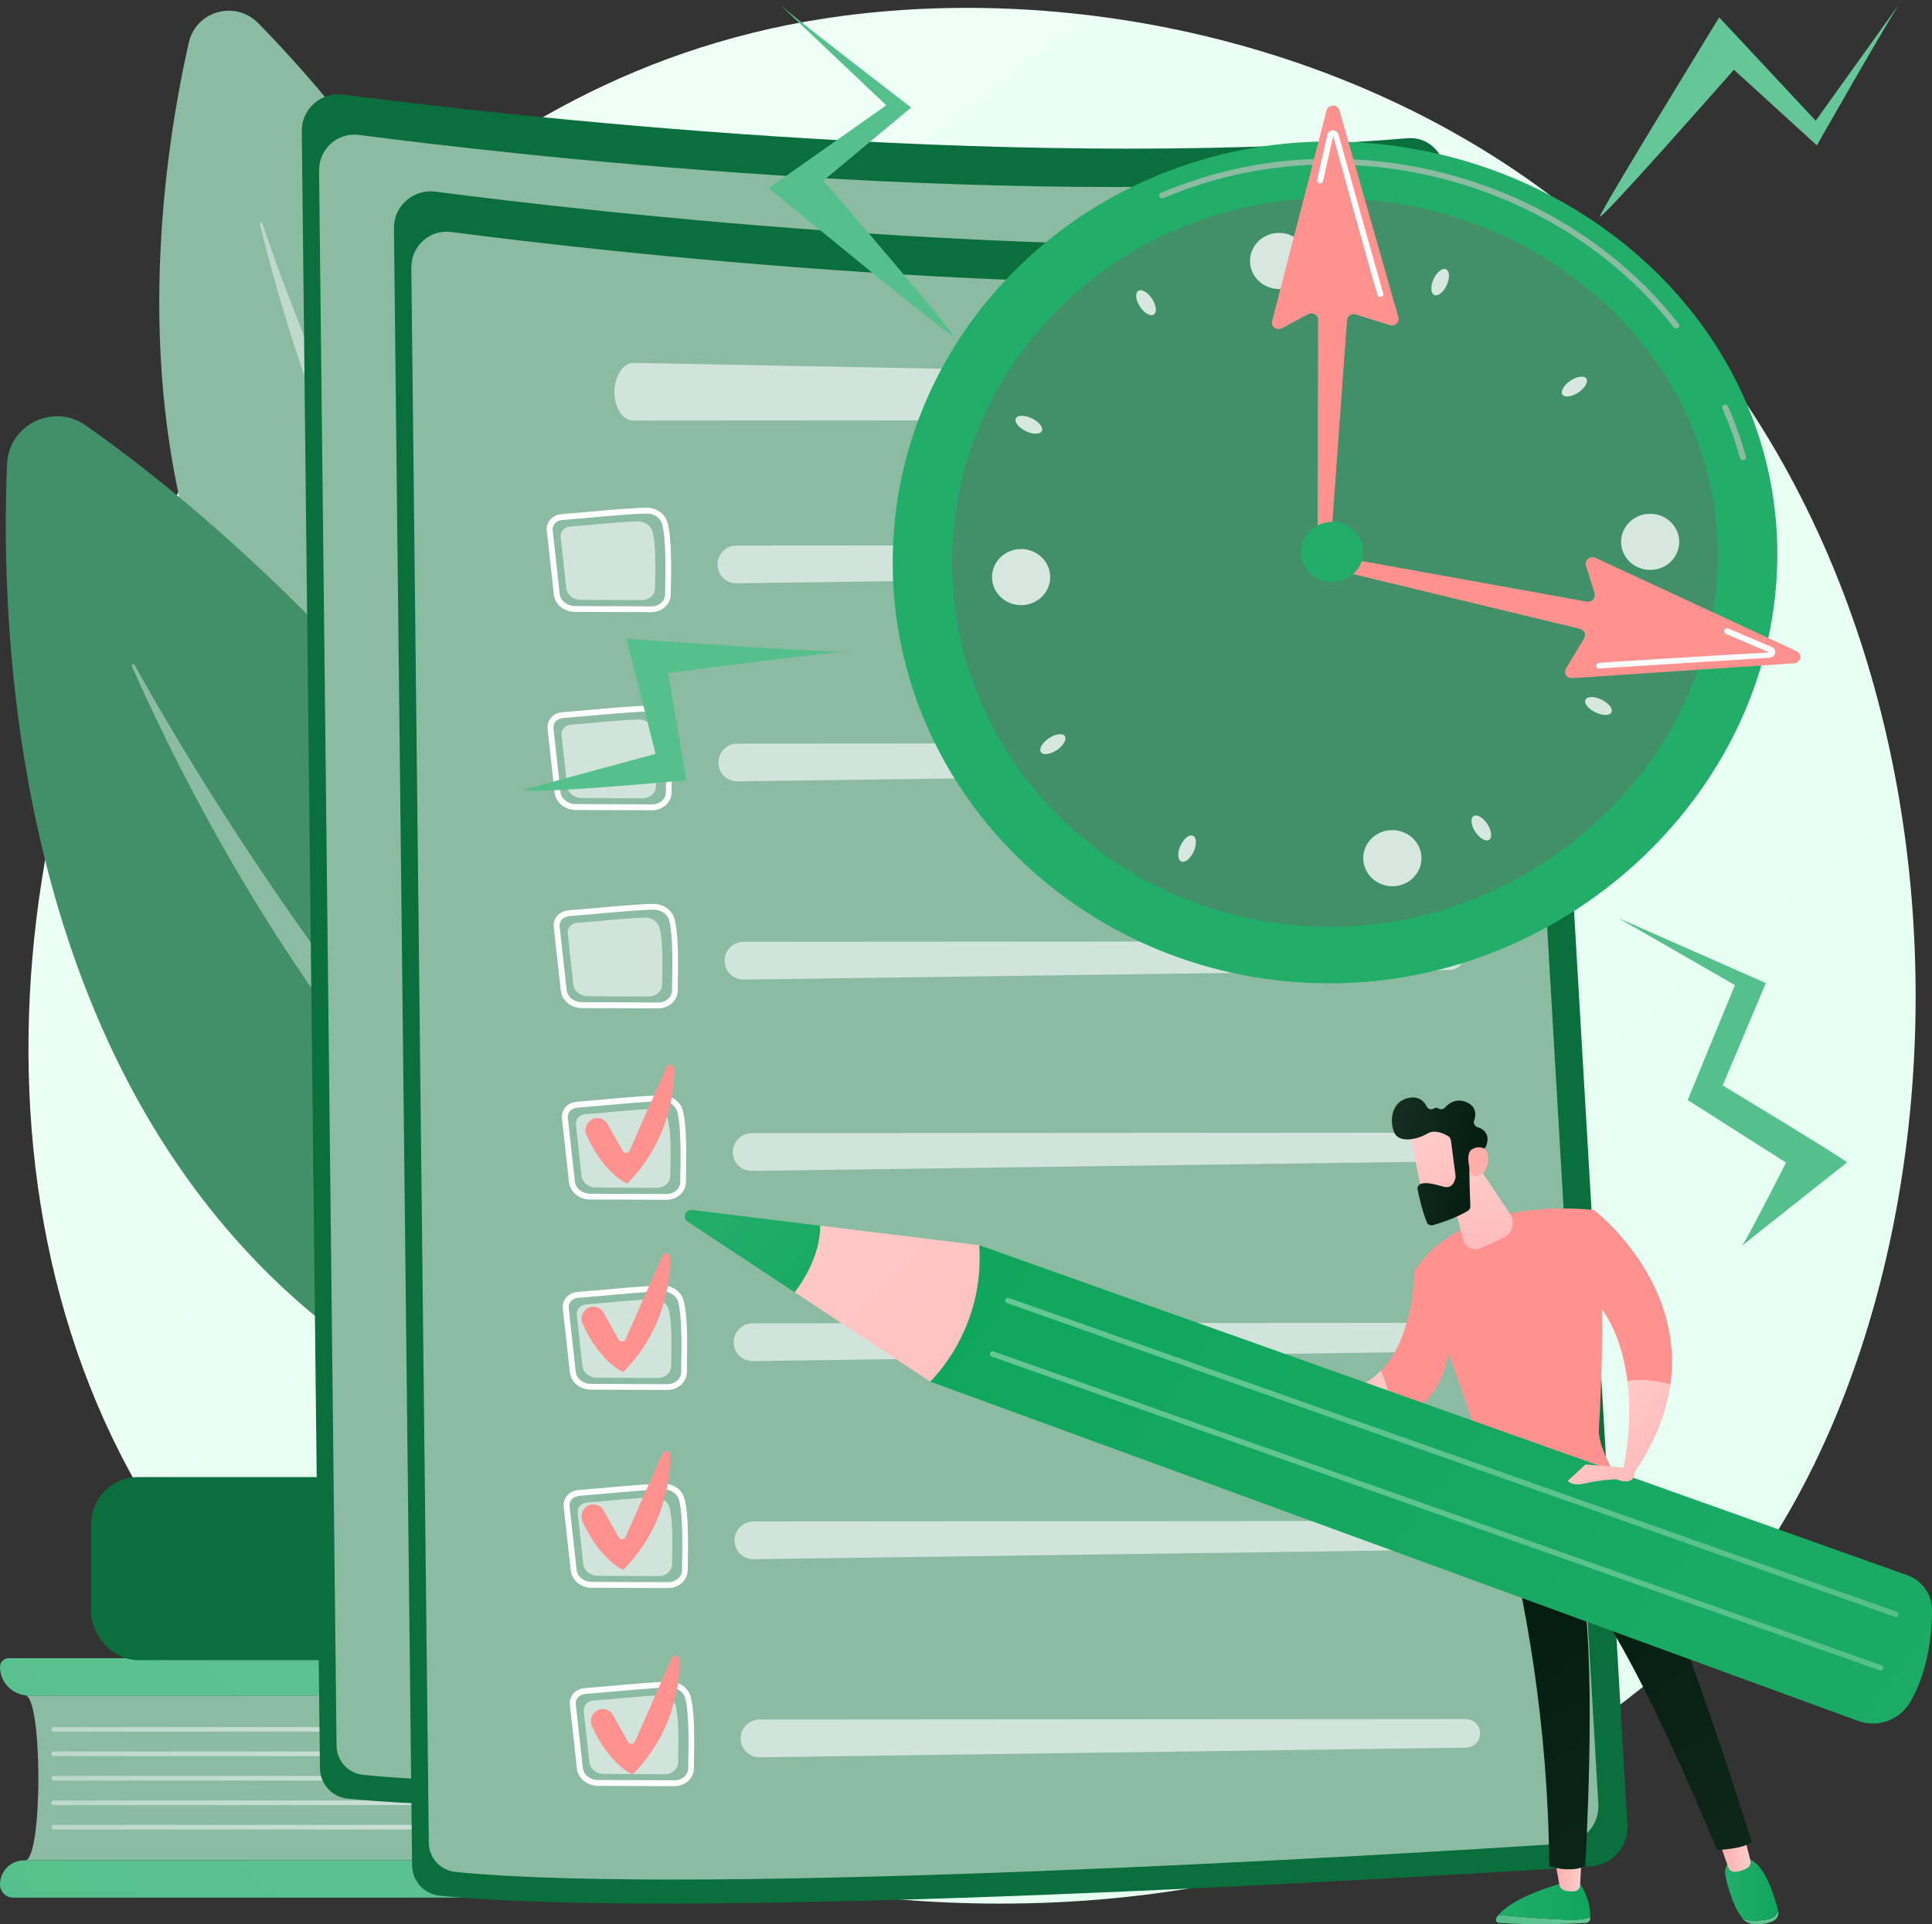<?xml version="1.0" encoding="UTF-8"?>
<svg id="Layer_2" data-name="Layer 2" xmlns="http://www.w3.org/2000/svg" xmlns:xlink="http://www.w3.org/1999/xlink" viewBox="0 0 200 199.21">
  <rect x="0" y="0" width="200" height="199.21" fill="#333333" stroke="none"/>
  <defs>
    <style>
      .cls-1 {
        fill: url(#linear-gradient-2);
      }

      .cls-2, .cls-3, .cls-4 {
        fill: #fff;
      }

      .cls-5 {
        fill: url(#linear-gradient-17);
      }

      .cls-6 {
        fill: url(#linear-gradient-43);
      }

      .cls-7 {
        fill: url(#linear-gradient-15);
      }

      .cls-8 {
        fill: url(#linear-gradient-18);
      }

      .cls-9, .cls-3 {
        opacity: .6;
      }

      .cls-10 {
        fill: url(#linear-gradient-40);
      }

      .cls-11 {
        fill: url(#linear-gradient-28);
      }

      .cls-12 {
        fill: url(#linear-gradient-14);
      }

      .cls-13 {
        fill: url(#linear-gradient-36);
      }

      .cls-14 {
        fill: url(#linear-gradient-20);
      }

      .cls-15 {
        fill: url(#linear-gradient-6);
      }

      .cls-16 {
        fill: url(#linear-gradient-35);
      }

      .cls-17 {
        fill: url(#linear-gradient-48);
      }

      .cls-18 {
        fill: url(#linear-gradient-32);
      }

      .cls-19 {
        fill: url(#linear-gradient-11);
      }

      .cls-20 {
        fill: url(#linear-gradient-39);
      }

      .cls-21 {
        fill: url(#linear-gradient-10);
      }

      .cls-22 {
        fill: url(#linear-gradient-49);
      }

      .cls-23 {
        fill: url(#linear-gradient-37);
      }

      .cls-24 {
        fill: url(#linear-gradient-16);
      }

      .cls-25 {
        fill: url(#linear-gradient-31);
      }

      .cls-26 {
        fill: #42906a;
      }

      .cls-27 {
        fill: url(#linear-gradient-41);
      }

      .cls-28 {
        fill: url(#linear-gradient-21);
      }

      .cls-29 {
        fill: url(#linear-gradient-25);
      }

      .cls-30 {
        fill: url(#linear-gradient-5);
      }

      .cls-31 {
        fill: url(#linear-gradient-45);
      }

      .cls-32 {
        fill: url(#linear-gradient-34);
      }

      .cls-33 {
        fill: #0a6f3d;
      }

      .cls-34 {
        fill: url(#linear-gradient-7);
      }

      .cls-35 {
        fill: url(#linear-gradient-24);
      }

      .cls-36 {
        fill: url(#linear-gradient-9);
      }

      .cls-37 {
        fill: url(#linear-gradient-22);
      }

      .cls-38 {
        fill: url(#linear-gradient-42);
      }

      .cls-39 {
        fill: url(#linear-gradient-3);
      }

      .cls-40 {
        fill: url(#linear-gradient);
      }

      .cls-4 {
        opacity: .78;
      }

      .cls-41 {
        fill: url(#linear-gradient-27);
      }

      .cls-42 {
        fill: #8cbba4;
      }

      .cls-43 {
        fill: url(#linear-gradient-33);
      }

      .cls-44 {
        fill: url(#linear-gradient-38);
      }

      .cls-45 {
        fill: url(#linear-gradient-29);
      }

      .cls-46 {
        fill: url(#linear-gradient-30);
      }

      .cls-47 {
        fill: url(#linear-gradient-23);
      }

      .cls-48 {
        fill: url(#linear-gradient-19);
      }

      .cls-49 {
        fill: url(#linear-gradient-4);
      }

      .cls-50 {
        fill: url(#linear-gradient-8);
      }

      .cls-51 {
        fill: url(#linear-gradient-44);
      }

      .cls-52 {
        fill: url(#linear-gradient-47);
      }

      .cls-53 {
        fill: url(#linear-gradient-46);
      }

      .cls-54 {
        fill: url(#linear-gradient-12);
      }

      .cls-55 {
        fill: url(#linear-gradient-13);
      }

      .cls-56 {
        fill: url(#linear-gradient-26);
      }
    </style>
    <linearGradient id="linear-gradient" x1="223.71" y1="255.01" x2="49.06" y2="38.12" gradientUnits="userSpaceOnUse">
      <stop offset="0" stop-color="#e1fef0"/>
      <stop offset="1" stop-color="#edfff6"/>
    </linearGradient>
    <linearGradient id="linear-gradient-2" x1="83.71" y1="142.99" x2="14.62" y2="218.04" gradientUnits="userSpaceOnUse">
      <stop offset="0" stop-color="#65c697"/>
      <stop offset="1" stop-color="#55c08b"/>
    </linearGradient>
    <linearGradient id="linear-gradient-3" x1="5.31" y1="179.04" x2="85.76" y2="179.04" gradientUnits="userSpaceOnUse">
      <stop offset="0" stop-color="#bdd8cb"/>
      <stop offset="1" stop-color="#d8e8e0"/>
    </linearGradient>
    <linearGradient id="linear-gradient-4" y1="181.58" y2="181.58" xlink:href="#linear-gradient-3"/>
    <linearGradient id="linear-gradient-5" y1="184.11" y2="184.11" xlink:href="#linear-gradient-3"/>
    <linearGradient id="linear-gradient-6" y1="186.65" y2="186.65" xlink:href="#linear-gradient-3"/>
    <linearGradient id="linear-gradient-7" y1="189.18" y2="189.18" xlink:href="#linear-gradient-3"/>
    <linearGradient id="linear-gradient-8" x1="111.9" y1="112.08" x2="41.57" y2="206.58" gradientTransform="translate(148.9 324.81) rotate(-180)" gradientUnits="userSpaceOnUse">
      <stop offset="0" stop-color="#53d8ff"/>
      <stop offset="1" stop-color="#52bf8a"/>
    </linearGradient>
    <linearGradient id="linear-gradient-9" x1="106.64" y1="108.81" x2="36.97" y2="202.42" gradientTransform="translate(133.51 324.81) rotate(-180)" xlink:href="#linear-gradient-8"/>
    <linearGradient id="linear-gradient-10" x1="26.91" y1="62.32" x2="74.15" y2="62.32" xlink:href="#linear-gradient-3"/>
    <linearGradient id="linear-gradient-11" x1="173.13" y1="-361.79" x2="251.1" y2="-273.17" gradientTransform="translate(-255.16 -184.47) rotate(96.82)" gradientUnits="userSpaceOnUse">
      <stop offset="0" stop-color="#021c0f"/>
      <stop offset="1" stop-color="#0a6f3d"/>
    </linearGradient>
    <linearGradient id="linear-gradient-12" x1="166.26" y1="-355.75" x2="244.23" y2="-267.13" gradientTransform="translate(-182.07 345.99) rotate(11.18)" xlink:href="#linear-gradient-11"/>
    <linearGradient id="linear-gradient-13" x1="-289" y1="330.91" x2="-329.35" y2="399.78" gradientTransform="translate(384.49 -239.48) rotate(-.3)" gradientUnits="userSpaceOnUse">
      <stop offset="0" stop-color="#34875e"/>
      <stop offset="1" stop-color="#41554b"/>
    </linearGradient>
    <linearGradient id="linear-gradient-14" x1="-257.49" y1="192.95" x2="-269.45" y2="234.61" gradientTransform="translate(384.49 -239.48) rotate(-.3)" gradientUnits="userSpaceOnUse">
      <stop offset="0" stop-color="#ffadaa"/>
      <stop offset="1" stop-color="#ff928e"/>
    </linearGradient>
    <linearGradient id="linear-gradient-15" x1="-263.91" y1="191.11" x2="-275.86" y2="232.77" xlink:href="#linear-gradient-14"/>
    <linearGradient id="linear-gradient-16" x1="-269.24" y1="189.58" x2="-281.19" y2="231.24" xlink:href="#linear-gradient-14"/>
    <linearGradient id="linear-gradient-17" x1="-273.93" y1="188.24" x2="-285.88" y2="229.9" xlink:href="#linear-gradient-14"/>
    <linearGradient id="linear-gradient-18" x1="274.61" y1="-172.35" x2="249.97" y2="-99.89" xlink:href="#linear-gradient-2"/>
    <linearGradient id="linear-gradient-19" x1="-1570.42" y1="-6417.41" x2="-1595.06" y2="-6344.95" gradientTransform="translate(-6388.86 -714.35) rotate(110.03)" xlink:href="#linear-gradient-2"/>
    <linearGradient id="linear-gradient-20" x1="550.36" y1="-981.35" x2="525.72" y2="-908.89" gradientTransform="translate(-771.36 547.97) rotate(27.87)" xlink:href="#linear-gradient-2"/>
    <linearGradient id="linear-gradient-21" x1="-5835.89" y1="642.56" x2="-5860.52" y2="715.03" gradientTransform="translate(-7654.43 206.22) rotate(-153.27)" xlink:href="#linear-gradient-2"/>
    <linearGradient id="linear-gradient-22" x1="-5633.79" y1="198.74" x2="-5624.02" y2="198.74" gradientTransform="translate(-5469.18) rotate(-180) scale(1 -1)" xlink:href="#linear-gradient-2"/>
    <linearGradient id="linear-gradient-23" x1="-5633.79" y1="196.82" x2="-5624.29" y2="196.82" gradientTransform="translate(-5469.18) rotate(-180) scale(1 -1)" gradientUnits="userSpaceOnUse">
      <stop offset="0" stop-color="#0fa65c"/>
      <stop offset="1" stop-color="#22ad69"/>
    </linearGradient>
    <linearGradient id="linear-gradient-24" x1="-5632.89" y1="194.15" x2="-5630.14" y2="194.15" gradientTransform="translate(-5469.18) rotate(-180) scale(1 -1)" gradientUnits="userSpaceOnUse">
      <stop offset="0" stop-color="#ffccca"/>
      <stop offset="1" stop-color="#ffadaa"/>
    </linearGradient>
    <linearGradient id="linear-gradient-25" x1="-5653.28" y1="198.53" x2="-5649.54" y2="198.53" gradientTransform="translate(-5469.18) rotate(-180) scale(1 -1)" xlink:href="#linear-gradient-2"/>
    <linearGradient id="linear-gradient-26" x1="-5653.26" y1="195.64" x2="-5647.76" y2="195.64" xlink:href="#linear-gradient-23"/>
    <linearGradient id="linear-gradient-27" x1="-5650.4" y1="191.85" x2="-5647.11" y2="191.85" xlink:href="#linear-gradient-24"/>
    <linearGradient id="linear-gradient-28" x1="-5624.95" y1="161.53" x2="-5661.38" y2="214.62" gradientTransform="translate(-5469.18) rotate(-180) scale(1 -1)" gradientUnits="userSpaceOnUse">
      <stop offset="0" stop-color="#021c0f"/>
      <stop offset="1" stop-color="#162e22"/>
    </linearGradient>
    <linearGradient id="linear-gradient-29" x1="188.15" y1="60.4" x2="178.01" y2="86.97" gradientTransform="matrix(1,0,0,1,0,0)" xlink:href="#linear-gradient-14"/>
    <linearGradient id="linear-gradient-30" x1="-5639.31" y1="179.67" x2="-5637.73" y2="176.51" gradientTransform="translate(-5469.18) rotate(-180) scale(1 -1)" xlink:href="#linear-gradient-8"/>
    <linearGradient id="linear-gradient-31" x1="-5635.32" y1="143.88" x2="-5647.04" y2="154.26" xlink:href="#linear-gradient-24"/>
    <linearGradient id="linear-gradient-32" x1="196.03" y1="63.41" x2="185.89" y2="89.97" gradientTransform="matrix(1,0,0,1,0,0)" xlink:href="#linear-gradient-14"/>
    <linearGradient id="linear-gradient-33" x1="178.52" y1="56.72" x2="168.37" y2="83.29" gradientTransform="matrix(1,0,0,1,0,0)" xlink:href="#linear-gradient-14"/>
    <linearGradient id="linear-gradient-34" x1="-5613.36" y1="144.86" x2="-5604.13" y2="144.86" xlink:href="#linear-gradient-24"/>
    <linearGradient id="linear-gradient-35" x1="-5622.33" y1="120.21" x2="-5622.43" y2="137.44" xlink:href="#linear-gradient-24"/>
    <linearGradient id="linear-gradient-36" x1="-5851.8" y1="1201.6" x2="-5860.28" y2="1212.82" gradientTransform="translate(-5472.38 -1907.49) rotate(-171.79) scale(1 -1)" xlink:href="#linear-gradient-24"/>
    <linearGradient id="linear-gradient-37" x1="-5858.27" y1="1204.31" x2="-5848.14" y2="1204.31" gradientTransform="translate(-5472.38 -1907.49) rotate(-171.79) scale(1 -1)" xlink:href="#linear-gradient-28"/>
    <linearGradient id="linear-gradient-38" x1="-5864.22" y1="1210.49" x2="-5857.41" y2="1203.51" gradientTransform="translate(-5472.38 -1907.49) rotate(-171.79) scale(1 -1)" xlink:href="#linear-gradient-24"/>
    <linearGradient id="linear-gradient-39" x1="-5605.11" y1="143.78" x2="-5601.81" y2="143.78" xlink:href="#linear-gradient-24"/>
    <linearGradient id="linear-gradient-40" x1="-5568.29" y1="118.14" x2="-5707.65" y2="219.8" xlink:href="#linear-gradient-23"/>
    <linearGradient id="linear-gradient-41" x1="-5563.4" y1="140.76" x2="-5545.05" y2="124.8" xlink:href="#linear-gradient-23"/>
    <linearGradient id="linear-gradient-42" x1="-5547.36" y1="117.34" x2="-5615.32" y2="187.19" xlink:href="#linear-gradient-24"/>
    <linearGradient id="linear-gradient-43" x1="-5588.8" y1="119.38" x2="-5650.14" y2="182.42" gradientTransform="translate(-5469.18) rotate(-180) scale(1 -1)" xlink:href="#linear-gradient-2"/>
    <linearGradient id="linear-gradient-44" x1="-5587.22" y1="124.92" x2="-5648.55" y2="187.96" gradientTransform="translate(-5469.18) rotate(-180) scale(1 -1)" xlink:href="#linear-gradient-2"/>
    <linearGradient id="linear-gradient-45" x1="-5630.69" y1="149.11" x2="-5642.41" y2="159.48" xlink:href="#linear-gradient-24"/>
    <linearGradient id="linear-gradient-46" x1="350.7" y1="-130.89" x2="256.02" y2="-46.84" gradientTransform="matrix(1,0,0,1,0,0)" xlink:href="#linear-gradient-23"/>
    <linearGradient id="linear-gradient-47" x1="997.83" y1="221.65" x2="979.95" y2="249.19" gradientTransform="translate(716.51 892.9) rotate(-107.18) scale(1 -1)" xlink:href="#linear-gradient-14"/>
    <linearGradient id="linear-gradient-48" x1="1526.77" y1="399.71" x2="1508.9" y2="427.24" gradientTransform="translate(719.5 1453.35) rotate(-91.75) scale(1 -1)" xlink:href="#linear-gradient-14"/>
    <linearGradient id="linear-gradient-49" x1="-3942.78" y1="233.01" x2="-3913.72" y2="157.35" gradientTransform="translate(-3737.31) rotate(-180) scale(1 -1)" xlink:href="#linear-gradient-23"/>
  </defs>
  <g id="Layer_1-2" data-name="Layer 1">
    <g>
      <path class="cls-40" d="m175.66,169.48c-4.01,4.22-7.81,6.95-10.81,9.1-35.25,25.29-76.96,17.92-85.83,16.12-13.09-2.66-38.39-7.8-56.69-29.31C-5.34,132.83-1.03,81.56,20.44,47.71,24.37,41.51,45.11,7.15,87.27,1.64c25.51-3.34,55.26,3.39,76.8,21.44,45.21,37.88,41.99,114.4,11.59,146.4Z"/>
      <g>
        <g>
          <path class="cls-42" d="m2.6,192.61h85.28s0-17.07,0-17.07H2.6c1.83,0,1.83,17.07,0,17.07Z"/>
          <path class="cls-1" d="m87.89,188.34v-7.81c0-2.75-1.69-4.99-3.76-4.99H2.96c-1.63,0-2.96-1.33-2.96-2.96h0c0-.5.4-.9.9-.9h88.7c2.03,0,5.26,3.2,5.26,7.14v10.91c0,3.72-3.14,6.74-5.05,6.74H1.37c-.75,0-1.37-.61-1.37-1.37,0-1.38,1.12-2.49,2.49-2.49h82.17c1.78,0,3.22-1.91,3.22-4.27Z"/>
        </g>
        <path class="cls-39" d="m85.52,179.29H5.55c-.13,0-.24-.11-.24-.24s.11-.24.24-.24h79.97c.13,0,.24.11.24.24s-.11.24-.24.24Z"/>
        <path class="cls-49" d="m85.52,181.82H5.55c-.13,0-.24-.11-.24-.24s.11-.24.24-.24h79.97c.13,0,.24.11.24.24s-.11.24-.24.24Z"/>
        <path class="cls-30" d="m85.52,184.35H5.55c-.13,0-.24-.11-.24-.24s.11-.24.24-.24h79.97c.13,0,.24.11.24.24s-.11.24-.24.24Z"/>
        <path class="cls-15" d="m85.52,186.89H5.55c-.13,0-.24-.11-.24-.24s.11-.24.24-.24h79.97c.13,0,.24.11.24.24s-.11.24-.24.24Z"/>
        <path class="cls-34" d="m85.52,189.42H5.55c-.13,0-.24-.11-.24-.24s.11-.24.24-.24h79.97c.13,0,.24.11.24.24s-.11.24-.24.24Z"/>
      </g>
      <g>
        <rect class="cls-33" x="9.44" y="152.93" width="78.49" height="18.95" rx="4.85" ry="4.85"/>
        <rect class="cls-50" x="69.84" y="155.11" width="9.22" height="14.59" rx=".52" ry=".52" transform="translate(148.9 324.81) rotate(180)"/>
        <rect class="cls-36" x="65.02" y="155.11" width="3.46" height="14.59" rx=".26" ry=".26" transform="translate(133.51 324.81) rotate(180)"/>
      </g>
      <g>
        <path class="cls-42" d="m81.07,105.34S61.83,37.99,26.71,2.38c-2.36-2.39-6.43-1.24-7.17,2.04-4.94,21.93-13.31,88.16,61.53,100.92Z"/>
        <path class="cls-21" d="m74.09,101.26c.17.15-.03.42-.23.29-7.11-4.8-34.84-28.71-46.95-78.33-.04-.16.19-.23.25-.08,3.87,11.45,19.47,53.63,46.93,78.12Z"/>
      </g>
      <g>
        <path class="cls-26" d="m96.43,155.59S58.71,79.08,8.88,44.05c-3.35-2.35-7.98-.09-8.15,4-1.14,27.36,3.24,108.53,95.7,107.54Z"/>
        <path class="cls-42" d="m87.17,152.22c.24.15.05.51-.21.4-9.56-4.2-48-26.82-73.31-83.64-.08-.18.18-.32.28-.14,7.13,12.88,35.01,60.02,73.24,83.39Z"/>
      </g>
      <g>
        <path class="cls-33" d="m31.24,13.59c-.03-2.3,1.99-4.09,4.27-3.8,15.14,1.97,67.21,8.05,110.21,4.52,1.96-.16,3.67,1.32,3.79,3.28l9.42,161.32c.13,2.21-1.55,4.11-3.76,4.26-18.09,1.16-92.58,5.69-119.18,3.05-1.62-.16-2.85-1.52-2.87-3.14l-1.88-169.49Z"/>
        <path class="cls-42" d="m33.04,17.62c-.02-2.22,1.92-3.94,4.11-3.65,14.57,1.9,64.68,7.75,106.06,4.35,1.89-.15,3.53,1.27,3.64,3.16l9.06,155.25c.12,2.13-1.49,3.96-3.62,4.1-17.41,1.12-89.1,5.48-114.69,2.93-1.56-.15-2.75-1.46-2.76-3.02l-1.81-163.1Z"/>
        <path class="cls-4" d="m46.58,29.52l1.72,33.28c.06,1.11.96,1.98,2.06,2.01,6.17.14,25.38.51,36.23-.11,1.23-.07,2.19-1.07,2.23-2.3.17-6.24.53-24.42-.93-32.01-.24-1.23-1.3-2.12-2.54-2.16l-36.45-1.08c-1.31-.04-2.38,1.05-2.31,2.37Z"/>
        <circle class="cls-19" cx="67.62" cy="41.32" r="7.16" transform="translate(21.27 105.6) rotate(-85.64)"/>
        <path class="cls-54" d="m56.85,62.39l22.8-.12c1.4,0,2.23-1.56,1.47-2.73-1.95-3.02-6.03-7.45-13.04-7.21-6.76.23-10.75,4.27-12.75,7.17-.85,1.23.03,2.9,1.53,2.9Z"/>
        <g class="cls-9">
          <path class="cls-2" d="m137.94,31.95c.63,0,1.12-.51,1.1-1.12s-.55-1.12-1.18-1.13l-40.29-.51c-.63,0-.97.47-.76,1.06l.3.84c.21.59.9,1.07,1.52,1.07l39.29-.2Z"/>
        </g>
        <g class="cls-9">
          <path class="cls-2" d="m97.61,35.39c-.63,0-.97.47-.76,1.06l.3.84c.21.59.9,1.07,1.52,1.07l39.29-.2c.63,0,1.12-.51,1.1-1.12s-.55-1.12-1.18-1.13l-40.29-.51Z"/>
        </g>
        <g class="cls-9">
          <path class="cls-2" d="m97.64,41.69c-.63,0-.97.47-.76,1.06l.3.84c.21.59.9,1.07,1.52,1.07l39.29-.2c.63,0,1.12-.51,1.1-1.12s-.55-1.12-1.18-1.13l-40.29-.51Z"/>
        </g>
        <g class="cls-9">
          <path class="cls-2" d="m142.04,74.8c.63,0,1.1-.51,1.06-1.12-.04-.61-.59-1.12-1.22-1.12l-93.95-.25c-.63,0-.82.4-.43.88l.97,1.2c.39.49,1.23.89,1.85.88l91.71-.48Z"/>
        </g>
        <g class="cls-9">
          <path class="cls-2" d="m47.97,78.51c-.63,0-.82.4-.43.88l.97,1.2c.39.49,1.23.89,1.85.88l91.71-.48c.63,0,1.1-.51,1.06-1.12-.04-.61-.59-1.12-1.22-1.12l-93.95-.25Z"/>
        </g>
        <path class="cls-3" d="m47.76,88.87c2.25-.18,6.47-.29,8.79-.33.98-.02,1.85.64,2.08,1.6.46,1.85,1.09,5.07,1.03,8.49-.02,1.02-.85,1.84-1.87,1.84l-8.56-.05c-1.05,0-1.93-.81-2.04-1.85l-.79-8.05c-.08-.83.53-1.57,1.37-1.64Z"/>
        <g class="cls-9">
          <path class="cls-2" d="m63.45,92.09c-.63-.02-1.06.47-.96,1.08l.26,1.69c.1.62.69,1.12,1.31,1.12l21.11-.11c.63,0,1.13-.52,1.12-1.15v-.67c-.02-.63-.54-1.16-1.17-1.18l-21.68-.79Z"/>
        </g>
        <path class="cls-3" d="m94.41,88.63c2.25-.18,6.47-.29,8.79-.33.98-.02,1.85.64,2.08,1.6.46,1.85,1.09,5.07,1.03,8.49-.02,1.02-.85,1.84-1.87,1.84l-8.56-.05c-1.05,0-1.93-.81-2.04-1.85l-.79-8.05c-.08-.83.53-1.57,1.37-1.64Z"/>
        <g class="cls-9">
          <path class="cls-2" d="m110.1,91.85c-.63-.02-1.06.47-.96,1.08l.26,1.69c.1.62.69,1.12,1.31,1.12l21.11-.11c.63,0,1.13-.52,1.12-1.15v-.67c-.02-.63-.54-1.16-1.17-1.18l-21.68-.79Z"/>
        </g>
        <g>
          <path class="cls-2" d="m60.01,120.77s-.01,0-.02,0l-7.9-.03c-1.13,0-2.06-.78-2.18-1.8l-.73-6.63c-.04-.39.08-.77.33-1.09.29-.35.73-.57,1.21-.6h0c.67-.05,1.6-.13,2.59-.22,2.09-.19,4.69-.42,6.15-.45,1.06-.01,1.97.61,2.22,1.54.42,1.52.4,4.4.34,7.47-.02,1-.92,1.81-2.01,1.81Zm-9.24-9.54c-.31.02-.6.16-.78.39-.15.18-.22.41-.2.63l.73,6.63c.08.71.76,1.25,1.58,1.26l7.9.03s.01,0,.02,0c.77,0,1.4-.55,1.41-1.22.06-3.02.08-5.86-.31-7.3-.18-.65-.85-1.09-1.62-1.09-1.44.03-4.03.26-6.11.45-.99.09-1.93.17-2.6.22h0Z"/>
          <path class="cls-3" d="m51.61,111.91c1.66-.12,5.27-.51,6.98-.54.73-.01,1.36.42,1.54,1.05.34,1.22.31,3.65.26,5.9-.01.67-.63,1.21-1.38,1.21l-6.31-.03c-.78,0-1.42-.53-1.5-1.22l-.58-5.3c-.06-.55.39-1.04,1.01-1.08Z"/>
          <g class="cls-9">
            <path class="cls-2" d="m66.92,116.34c.23.87,1.02,1.46,1.92,1.45l73.11-1c.83-.01,1.49-.7,1.46-1.52-.02-.8-.68-1.44-1.48-1.44l-73.11.05c-1.29,0-2.23,1.23-1.89,2.47Z"/>
          </g>
          <path class="cls-2" d="m60.09,137.71s-.01,0-.02,0l-7.9-.03c-1.13,0-2.06-.78-2.18-1.8l-.73-6.63c-.04-.39.08-.77.33-1.09.29-.35.73-.57,1.21-.6h0c.67-.05,1.6-.13,2.59-.22,2.09-.19,4.69-.42,6.15-.45.01,0,.02,0,.03,0,1.04,0,1.94.62,2.19,1.54.42,1.52.4,4.4.34,7.47-.02,1-.92,1.81-2.01,1.81Zm-9.24-9.54c-.31.02-.6.16-.78.39-.15.18-.22.41-.2.63l.73,6.63c.08.71.76,1.25,1.58,1.26l7.9.03s.01,0,.02,0c.77,0,1.4-.55,1.41-1.22.06-3.02.08-5.86-.31-7.3-.18-.65-.86-1.11-1.63-1.09-1.44.03-4.03.26-6.11.45-.99.09-1.93.17-2.6.22h0Z"/>
          <path class="cls-3" d="m51.7,128.85c1.66-.12,5.27-.51,6.98-.54.73-.01,1.36.42,1.54,1.05.34,1.22.31,3.65.26,5.9-.01.67-.63,1.21-1.38,1.21l-6.31-.03c-.78,0-1.42-.53-1.5-1.22l-.58-5.3c-.06-.55.39-1.04,1.01-1.08Z"/>
          <g class="cls-9">
            <path class="cls-2" d="m67.01,133.27c.23.87,1.02,1.46,1.92,1.45l73.11-1c.83-.01,1.49-.7,1.46-1.52-.02-.8-.68-1.44-1.48-1.44l-73.11.05c-1.29,0-2.23,1.23-1.89,2.47Z"/>
          </g>
          <path class="cls-2" d="m60.18,154.64s-.01,0-.02,0l-7.9-.03c-1.13,0-2.06-.78-2.18-1.8l-.73-6.63c-.04-.39.08-.77.33-1.09.29-.35.73-.57,1.21-.6h0c.67-.05,1.6-.13,2.59-.22,2.09-.19,4.69-.42,6.15-.45.01,0,.02,0,.03,0,1.04,0,1.94.62,2.19,1.54.42,1.52.4,4.4.34,7.47-.02,1-.92,1.81-2.01,1.81Zm-9.24-9.54c-.31.02-.6.16-.78.39-.15.18-.22.41-.2.63l.73,6.63c.08.71.76,1.25,1.58,1.25l7.9.03s.01,0,.02,0c.77,0,1.4-.55,1.41-1.22.06-3.02.08-5.86-.31-7.3-.18-.65-.86-1.11-1.63-1.09-1.44.03-4.03.26-6.11.45-.99.09-1.93.17-2.6.22h0Z"/>
          <path class="cls-3" d="m51.79,145.79c1.66-.12,5.27-.51,6.98-.54.73-.01,1.36.42,1.54,1.05.34,1.22.31,3.65.26,5.9-.01.67-.63,1.21-1.38,1.21l-6.31-.03c-.78,0-1.42-.53-1.5-1.22l-.58-5.3c-.06-.55.39-1.04,1.01-1.08Z"/>
          <g class="cls-9">
            <path class="cls-2" d="m67.1,150.21c.23.87,1.02,1.46,1.92,1.45l73.11-1c.83-.01,1.49-.7,1.46-1.52-.02-.8-.68-1.44-1.48-1.44l-73.11.05c-1.29,0-2.23,1.23-1.89,2.47Z"/>
          </g>
          <path class="cls-2" d="m60.27,171.58s-.01,0-.02,0l-7.9-.03c-1.13,0-2.06-.78-2.18-1.8l-.73-6.63c-.04-.39.08-.77.33-1.09.29-.35.73-.57,1.21-.6h0c.67-.05,1.6-.13,2.59-.22,2.09-.19,4.69-.42,6.15-.45.01,0,.02,0,.03,0,1.04,0,1.94.62,2.19,1.54.42,1.52.4,4.4.34,7.47-.02,1-.92,1.81-2.01,1.81Zm-9.24-9.54c-.31.02-.6.16-.78.39-.15.18-.22.41-.2.63l.73,6.63c.08.71.76,1.25,1.58,1.25l7.9.03s.01,0,.02,0c.77,0,1.4-.55,1.41-1.22.06-3.02.08-5.86-.31-7.3-.18-.65-.86-1.11-1.63-1.09-1.44.03-4.03.26-6.11.45-.99.09-1.93.17-2.6.22h0Z"/>
          <path class="cls-3" d="m51.88,162.72c1.66-.12,5.27-.51,6.98-.54.73-.01,1.36.42,1.54,1.05.34,1.22.31,3.65.26,5.9-.01.67-.63,1.21-1.38,1.21l-6.31-.03c-.78,0-1.42-.53-1.5-1.22l-.58-5.3c-.06-.55.39-1.04,1.01-1.08Z"/>
          <g class="cls-9">
            <path class="cls-2" d="m67.19,167.14h0c.23.87,1.02,1.46,1.92,1.45l73.11-1c.83-.01,1.49-.7,1.46-1.52-.02-.8-.68-1.44-1.48-1.44l-73.11.05c-1.29,0-2.23,1.23-1.89,2.47Z"/>
          </g>
          <path class="cls-55" d="m52.22,163.76h0c.58-.35,1.34-.15,1.68.45l1.57,2.79c.16.28.57.26.7-.03l3.82-8.63c.19-.43.83-.29.83.18-.03,2.63-.7,7.64-4.88,11.85,0,0-2.32-.89-4.21-4.98-.27-.59-.06-1.29.5-1.63Z"/>
        </g>
      </g>
      <g>
        <path class="cls-33" d="m40.78,23.64c-.03-2.3,1.99-4.09,4.27-3.8,15.14,1.97,67.21,8.05,110.21,4.52,1.96-.16,3.67,1.32,3.79,3.28l9.42,161.32c.13,2.21-1.55,4.11-3.76,4.26-18.09,1.16-92.58,5.69-119.18,3.05-1.62-.16-2.85-1.52-2.87-3.14l-1.88-169.49Z"/>
        <path class="cls-42" d="m42.59,27.67c-.02-2.22,1.92-3.94,4.11-3.65,14.57,1.9,64.68,7.75,106.06,4.35,1.89-.15,3.53,1.27,3.64,3.16l9.06,155.25c.12,2.13-1.49,3.96-3.62,4.1-17.41,1.12-89.1,5.48-114.69,2.93-1.56-.15-2.75-1.46-2.76-3.02l-1.81-163.1Z"/>
        <g>
          <path class="cls-2" d="m69,124.22s-.01,0-.02,0l-7.9-.03c-1.13,0-2.06-.78-2.18-1.8l-.73-6.63c-.04-.39.08-.77.33-1.09.29-.35.73-.57,1.21-.6h0c.67-.05,1.6-.13,2.59-.22,2.09-.19,4.69-.42,6.15-.45,1.06-.01,1.97.61,2.22,1.54.42,1.52.4,4.4.34,7.47-.02,1-.92,1.81-2.01,1.81Zm-9.24-9.54c-.31.02-.6.16-.78.39-.15.18-.22.41-.2.63l.73,6.63c.08.71.76,1.25,1.58,1.26l7.9.03s.01,0,.02,0c.77,0,1.4-.55,1.41-1.22.06-3.02.08-5.86-.31-7.3-.18-.65-.85-1.09-1.62-1.09-1.44.03-4.03.26-6.11.45-.99.09-1.93.17-2.6.22h0Z"/>
          <path class="cls-3" d="m60.61,115.36c1.66-.12,5.27-.51,6.98-.54.73-.01,1.36.42,1.54,1.05.34,1.22.31,3.65.26,5.9-.01.67-.63,1.21-1.38,1.21l-6.31-.03c-.78,0-1.42-.53-1.5-1.22l-.58-5.3c-.06-.55.39-1.04,1.01-1.08Z"/>
          <g class="cls-9">
            <path class="cls-2" d="m75.92,119.78c.23.87,1.02,1.46,1.92,1.45l73.11-1c.83-.01,1.49-.7,1.46-1.52-.02-.8-.68-1.44-1.48-1.44l-73.11.05c-1.29,0-2.23,1.23-1.89,2.47Z"/>
          </g>
          <path class="cls-2" d="m69.09,143.91s-.01,0-.02,0l-7.9-.03c-1.13,0-2.06-.78-2.18-1.8l-.73-6.63c-.04-.39.08-.77.33-1.09.29-.35.73-.57,1.21-.6h0c.67-.05,1.6-.13,2.59-.22,2.09-.19,4.69-.42,6.15-.45.01,0,.02,0,.03,0,1.04,0,1.94.62,2.19,1.54.42,1.52.4,4.4.34,7.47-.02,1-.92,1.81-2.01,1.81Zm-9.24-9.54c-.31.02-.6.16-.78.39-.15.18-.22.41-.2.63l.73,6.63c.08.71.76,1.25,1.58,1.26l7.9.03s.01,0,.02,0c.77,0,1.4-.55,1.41-1.22.06-3.02.08-5.86-.31-7.3-.18-.65-.86-1.11-1.63-1.09-1.44.03-4.03.26-6.11.45-.99.09-1.93.17-2.6.22h0Z"/>
          <path class="cls-3" d="m60.7,135.05c1.66-.12,5.27-.51,6.98-.54.73-.01,1.36.42,1.54,1.05.34,1.22.31,3.65.26,5.9-.01.67-.63,1.21-1.38,1.21l-6.31-.03c-.78,0-1.42-.53-1.5-1.22l-.58-5.3c-.06-.55.39-1.04,1.01-1.08Z"/>
          <g class="cls-9">
            <path class="cls-2" d="m76.01,139.47c.23.87,1.02,1.46,1.92,1.45l73.11-1c.83-.01,1.49-.7,1.46-1.52-.02-.8-.68-1.44-1.48-1.44l-73.11.05c-1.29,0-2.23,1.23-1.89,2.47Z"/>
          </g>
          <path class="cls-2" d="m69.18,164.42s-.01,0-.02,0l-7.9-.03c-1.13,0-2.06-.78-2.18-1.8l-.73-6.63c-.04-.39.08-.77.33-1.09.29-.35.73-.57,1.21-.6h0c.67-.05,1.6-.13,2.59-.22,2.09-.19,4.69-.42,6.15-.45.01,0,.02,0,.03,0,1.04,0,1.94.62,2.19,1.54.42,1.52.4,4.4.34,7.47-.02,1-.92,1.81-2.01,1.81Zm-9.24-9.54c-.31.02-.6.16-.78.39-.15.18-.22.41-.2.63l.73,6.63c.08.71.76,1.25,1.58,1.25l7.9.03s.01,0,.02,0c.77,0,1.4-.55,1.41-1.22.06-3.02.08-5.86-.31-7.3-.18-.65-.86-1.11-1.63-1.09-1.44.03-4.03.26-6.11.45-.99.09-1.93.17-2.6.22h0Z"/>
          <path class="cls-3" d="m60.79,155.56c1.66-.12,5.27-.51,6.98-.54.73-.01,1.36.42,1.54,1.05.34,1.22.31,3.65.26,5.9-.01.67-.63,1.21-1.38,1.21l-6.31-.03c-.78,0-1.42-.53-1.5-1.22l-.58-5.3c-.06-.55.39-1.04,1.01-1.08Z"/>
          <g class="cls-9">
            <path class="cls-2" d="m76.1,159.98c.23.87,1.02,1.46,1.92,1.45l73.11-1c.83-.01,1.49-.7,1.46-1.52-.02-.8-.68-1.44-1.48-1.44l-73.11.05c-1.29,0-2.23,1.23-1.89,2.47Z"/>
          </g>
          <path class="cls-2" d="m69.82,184.93s-.01,0-.02,0l-7.9-.03c-1.13,0-2.06-.78-2.18-1.8l-.73-6.63c-.04-.39.08-.77.33-1.09.29-.35.73-.57,1.21-.6h0c.67-.05,1.6-.13,2.59-.22,2.09-.19,4.69-.42,6.15-.45.01,0,.02,0,.03,0,1.04,0,1.94.62,2.19,1.54.42,1.52.4,4.4.34,7.47-.02,1-.92,1.81-2.01,1.81Zm-9.24-9.54c-.31.02-.6.16-.78.39-.15.18-.22.41-.2.63l.73,6.63c.08.71.76,1.25,1.58,1.25l7.9.03s.01,0,.02,0c.77,0,1.4-.55,1.41-1.22.06-3.02.08-5.86-.31-7.3-.18-.65-.86-1.11-1.63-1.09-1.44.03-4.03.26-6.11.45-.99.09-1.93.17-2.6.22h0Z"/>
          <path class="cls-3" d="m61.42,176.07c1.66-.12,5.27-.51,6.98-.54.73-.01,1.36.42,1.54,1.05.34,1.22.31,3.65.26,5.9-.01.67-.63,1.21-1.38,1.21l-6.31-.03c-.78,0-1.42-.53-1.5-1.22l-.58-5.3c-.06-.55.39-1.04,1.01-1.08Z"/>
          <g class="cls-9">
            <path class="cls-2" d="m76.73,180.49h0c.23.87,1.02,1.46,1.92,1.45l73.11-1c.83-.01,1.49-.7,1.46-1.52-.02-.8-.68-1.44-1.48-1.44l-73.11.05c-1.29,0-2.23,1.23-1.89,2.47Z"/>
          </g>
          <path class="cls-12" d="m61.77,177.11h0c.58-.35,1.34-.15,1.68.45l1.57,2.79c.16.28.57.26.7-.03l3.82-8.63c.19-.43.83-.29.83.18-.03,2.63-.7,7.64-4.88,11.85,0,0-2.32-.89-4.21-4.98-.27-.59-.06-1.29.5-1.63Z"/>
          <path class="cls-7" d="m60.8,155.92h0c.58-.35,1.34-.15,1.68.45l1.57,2.79c.16.28.57.26.7-.03l3.82-8.63c.19-.43.83-.29.83.18-.03,2.63-.7,7.64-4.88,11.85,0,0-2.32-.89-4.21-4.98-.27-.59-.06-1.29.5-1.63Z"/>
          <path class="cls-24" d="m60.8,135.45h0c.58-.35,1.34-.15,1.68.45l1.57,2.79c.16.28.57.26.7-.03l3.82-8.63c.19-.43.83-.29.83.18-.03,2.63-.7,7.64-4.88,11.85,0,0-2.32-.89-4.21-4.98-.27-.59-.06-1.29.5-1.63Z"/>
          <path class="cls-5" d="m68.98,110.51c.19-.43.83-.29.83.18-.03,2.63-.7,7.64-4.88,11.85,0,0-2.32-.89-4.21-4.98-.27-.59-.06-1.29.5-1.63h0c.58-.35,1.34-.15,1.68.45l1.57,2.79c.16.28.57.26.7-.03l3.82-8.63Z"/>
        </g>
        <g>
          <path class="cls-2" d="m67.43,63.38s-.01,0-.02,0l-7.9-.03c-1.13,0-2.06-.78-2.18-1.8l-.73-6.63c-.04-.39.08-.77.33-1.09.29-.35.73-.57,1.21-.6h0c.67-.05,1.6-.13,2.59-.22,2.09-.19,4.69-.42,6.15-.45.01,0,.02,0,.03,0,1.04,0,1.94.62,2.19,1.54.42,1.52.4,4.4.34,7.47-.02,1-.92,1.81-2.01,1.81Zm-9.24-9.54c-.31.02-.6.16-.78.39-.15.18-.22.41-.2.63l.73,6.63c.08.71.76,1.25,1.58,1.26l7.9.03s.01,0,.02,0c.77,0,1.4-.55,1.41-1.22.06-3.02.08-5.86-.31-7.3-.18-.65-.86-1.11-1.63-1.09-1.44.03-4.03.26-6.11.45-.99.09-1.93.17-2.6.22h0Z"/>
          <path class="cls-3" d="m59.03,54.52c1.66-.12,5.27-.51,6.98-.54.73-.01,1.36.42,1.54,1.05.34,1.22.31,3.65.26,5.9-.01.67-.63,1.21-1.38,1.21l-6.31-.03c-.78,0-1.42-.53-1.5-1.22l-.58-5.3c-.06-.55.39-1.04,1.01-1.08Z"/>
          <g class="cls-9">
            <path class="cls-2" d="m74.34,58.94c.23.87,1.02,1.46,1.92,1.45l73.11-1c.83-.01,1.49-.7,1.46-1.52-.02-.8-.68-1.44-1.48-1.44l-73.11.05c-1.29,0-2.23,1.23-1.89,2.47Z"/>
          </g>
          <g class="cls-9">
            <path class="cls-2" d="m63.66,41.29c.21,1.32.99,2.25,1.89,2.25l73.12-.05c.83,0,1.5-1.03,1.5-2.29,0-1.22-.65-2.21-1.45-2.23l-73.1-1.4c-1.29-.02-2.26,1.82-1.95,3.72Z"/>
          </g>
          <path class="cls-2" d="m67.51,83.89s-.01,0-.02,0l-7.9-.03c-1.13,0-2.06-.78-2.18-1.8l-.73-6.63c-.04-.39.08-.77.33-1.09.29-.35.73-.57,1.21-.6h0c.67-.05,1.6-.13,2.59-.22,2.09-.19,4.69-.42,6.15-.45.01,0,.02,0,.03,0,1.04,0,1.94.62,2.19,1.54.42,1.52.4,4.4.34,7.47-.02,1-.92,1.81-2.01,1.81Zm-9.24-9.54c-.31.02-.6.16-.78.39-.15.18-.22.41-.2.63l.73,6.63c.08.71.76,1.25,1.58,1.25l7.9.03s.01,0,.02,0c.77,0,1.4-.55,1.41-1.22.06-3.02.08-5.86-.31-7.3-.18-.65-.86-1.11-1.63-1.09-1.44.03-4.03.26-6.11.45-.99.09-1.93.17-2.6.22h0Z"/>
          <path class="cls-3" d="m59.12,75.03c1.66-.12,5.27-.51,6.98-.54.73-.01,1.36.42,1.54,1.05.34,1.22.31,3.65.26,5.9-.01.67-.63,1.21-1.38,1.21l-6.31-.03c-.78,0-1.42-.53-1.5-1.22l-.58-5.3c-.06-.55.39-1.04,1.01-1.08Z"/>
          <g class="cls-9">
            <path class="cls-2" d="m74.43,79.45c.23.87,1.02,1.46,1.92,1.45l73.11-1c.83-.01,1.49-.7,1.46-1.52-.02-.8-.68-1.44-1.48-1.44l-73.11.05c-1.29,0-2.23,1.23-1.89,2.47Z"/>
          </g>
          <path class="cls-2" d="m68.15,104.4s-.01,0-.02,0l-7.9-.03c-1.13,0-2.06-.78-2.18-1.8l-.73-6.63c-.04-.39.08-.77.33-1.09.29-.35.73-.57,1.21-.6h0c.67-.05,1.6-.13,2.59-.22,2.09-.19,4.69-.42,6.15-.45.01,0,.02,0,.03,0,1.04,0,1.94.62,2.19,1.54.42,1.52.4,4.4.34,7.47-.02,1-.92,1.81-2.01,1.81Zm-9.24-9.54c-.31.02-.6.16-.78.39-.15.18-.22.41-.2.63l.73,6.63c.08.71.76,1.25,1.58,1.25l7.9.03s.01,0,.02,0c.77,0,1.4-.55,1.41-1.22.06-3.02.08-5.86-.31-7.3-.18-.65-.86-1.11-1.63-1.09-1.44.03-4.03.26-6.11.45-.99.09-1.93.17-2.6.22h0Z"/>
          <path class="cls-3" d="m59.76,95.55c1.66-.12,5.27-.51,6.98-.54.73-.01,1.36.42,1.54,1.05.34,1.22.31,3.65.26,5.9-.01.67-.63,1.21-1.38,1.21l-6.31-.03c-.78,0-1.42-.53-1.5-1.22l-.58-5.3c-.06-.55.39-1.04,1.01-1.08Z"/>
          <g class="cls-9">
            <path class="cls-2" d="m75.07,99.97h0c.23.87,1.02,1.46,1.92,1.45l73.11-1c.83-.01,1.49-.7,1.46-1.52-.02-.8-.68-1.44-1.48-1.44l-73.11.05c-1.29,0-2.23,1.23-1.89,2.47Z"/>
          </g>
        </g>
      </g>
      <path class="cls-8" d="m180.23,129.06c.11.31,4.66-8.69,4.66-8.69l-10.18-6.48,4.89-11.9-12.03-6.92,15.23,6.71-4.47,10.6s13.04,7.87,12.87,7.98-10.97,8.69-10.97,8.69Z"/>
      <path class="cls-48" d="m196.91,0c-.42.28-8.83,15.05-8.83,15.05l-8.59-7.83s-14.07,16.01-13.86,15.17c.21-.83,12.34-20.59,12.34-20.59l9.99,10.7,8.95-12.5Z"/>
      <path class="cls-14" d="m80.38.14c.23.46,13.94,10.99,13.94,10.99l-9.08,7.57s14.18,16.39,13.37,16.07-19.03-15.29-19.03-15.29l12.17-8.58L80.38.14Z"/>
      <path class="cls-28" d="m54.22,81.76c.92.52,16.82-.98,16.82-.98l-1.87-11.1s19.02-2.48,18.88-2.22c-.13.27-23.19-1.32-23.19-1.32l3,11.91-13.64,3.7Z"/>
      <g>
        <g>
          <g>
            <path class="cls-37" d="m155.12,198.27c1.67.14,4.58.38,6.87.48,1.38.06,2.17-.07,2.63-.26,0,.05,0,.1,0,.15-.01.24-.21.43-.45.45-4.33.24-7.77.08-9,0-.25-.02-.4-.29-.27-.51.06-.11.14-.21.23-.32Z"/>
            <path class="cls-47" d="m161.99,198.75c-2.29-.1-5.2-.34-6.87-.48,1.65-2.02,6.87-3.38,6.87-3.38h1.48c1.02,1.46,1.16,2.86,1.15,3.61-.46.18-1.25.32-2.63.26Z"/>
            <path class="cls-35" d="m163.71,192.48l-.14,2.73c-.01.3-.24.54-.53.59-.29.04-.69.05-1.11-.09-.26-.09-.45-.3-.5-.57l-.48-2.66h2.75Z"/>
          </g>
          <g>
            <g>
              <path class="cls-29" d="m182.89,198.73c.73-.1,1.05-.48,1.19-.88,0,0,0,0,0,.01.11.43-.14.87-.64,1.08-.6.25-1.25.3-1.76.28-.55-.02-1.05-.25-1.32-.61h0c.55.27,1.32.3,2.53.13Z"/>
              <path class="cls-56" d="m179.46,192.46h1.22c1.85-.04,3.02,3.87,3.4,5.39-.14.4-.47.78-1.19.88-1.21.17-1.98.14-2.53-.13-1-1.32-1.5-3.25-1.74-4.38-.27-1.28.84-1.76.84-1.76Z"/>
            </g>
            <path class="cls-41" d="m180.52,189.92l.68,2.69c.08.33-.07.67-.38.83-.38.19-.91.4-1.4.34-.23-.03-.42-.19-.5-.41l-.99-2.83,2.59-.62Z"/>
          </g>
          <path class="cls-11" d="m181.33,190.7c-.84.75-3.58.84-3.58.84-9.85-23.65-13.88-27.01-13.88-27.01,1.42,8.93.23,28.69.23,28.69-1.63.72-3.72,0-3.72,0-.13-14.61-2.38-27.36-5.03-37.41,6.66-.15,10.2-2.43,11.36-3.34,5.55,8.95,14.63,38.23,14.63,38.23Z"/>
          <path class="cls-45" d="m165.01,125.28c1.26,6.29.81,17.54.51,22.67-.08,1.44.92,3.44,1.74,4.81.13.21.05.49-.17.6-1.36.7-5.98,2.87-11.33,3.14-.36.02-.68-.23-.77-.57-3.97-14.82-8.58-24.29-8.58-24.29,5.09-8.13,18.6-6.36,18.6-6.36Z"/>
          <path class="cls-46" d="m163.2,163.97c.06,0,.11-.02.16-.05.15-.09.2-.28.11-.43-.05-.09-1.33-2.15-3.91-3.39-.16-.08-.35-.01-.42.15-.08.16,0,.35.15.42,2.4,1.16,3.63,3.13,3.64,3.15.06.1.16.15.27.15Z"/>
          <g>
            <path class="cls-25" d="m172.92,143.32c-.4,2.93-1.6,6.12-3.99,9.52l-.91-.74s1.05-4.26.45-9.1c1.48-.29,3.22,0,4.45.32Z"/>
            <path class="cls-18" d="m163.6,133.03l1.41-7.76s9.41,7.19,7.91,18.05c-1.23-.31-2.97-.61-4.45-.32-.43-3.48-1.71-7.26-4.86-9.97Z"/>
          </g>
          <g>
            <path class="cls-43" d="m146.41,131.64l3.63,7.82c-.59,4.72-3.12,6.76-5.86,7.55-.17-2.15-.71-3.89-1.22-5.09,3.49-3.61,3.45-10.27,3.45-10.27Z"/>
            <path class="cls-32" d="m142.96,141.91c.5,1.2,1.05,2.94,1.22,5.09-7.3,2.83-9.23-2.66-9.23-2.66l1.35-.24c3.05.32,5.17-.66,6.66-2.2Z"/>
          </g>
          <path class="cls-16" d="m149.75,121.98l1.75,6.44c.2.72.98,1.11,1.68.83.75-.3,1.71-.71,2.53-1.15.88-.47,1.15-1.6.6-2.43l-3.64-5.43-2.91,1.74Z"/>
        </g>
        <g>
          <path class="cls-13" d="m145.92,117.09c-.02.11,1.46,7.35,1.46,7.35l4.12-.93-.38-7.07s-4.93-1.2-5.2.65Z"/>
          <path class="cls-23" d="m150.19,118.01l.49,3.71s0,.09,0,.14c-.04.29-.26,1.28-1.26,1-.91-.26-1.74-.48-2.31-.3-.26.08-.41.34-.36.6.13.66.46,2.14.95,3.38.1.25.37.38.63.31.78-.23,2.41-.75,3.63-1.49.16-.1.26-.28.25-.47-.04-.94-.15-3.78-.06-4.58.09-.75,1.01-1.2,1.4-1.36.13-.05.23-.16.29-.29.18-.46.44-1.54-.91-1.97-.28-.09-.43-.4-.33-.68.2-.56.28-1.41-.76-1.88-1.06-.48-1.86.09-2.28.55-.17.19-.45.21-.67.08-.12-.08-.28-.1-.47.02-.26.16-.6.05-.73-.22-.25-.52-.77-1.08-1.81-.9-1.85.32-2.05,2.36-1.57,3.56.49,1.2,2.47.74,3.46.14.76-.46,1.74.02,2.16.28.14.08.22.22.25.38Z"/>
          <path class="cls-44" d="m152.33,121.66s-.76-2.12.02-2.64c.78-.52,1.93-.25,1.68,1.29-.32,1.91-1.7,1.36-1.7,1.36Z"/>
        </g>
        <path class="cls-20" d="m135.49,145.35c-.37.29-1.63-.31-2.4-.73-.38-.2-.56-.64-.43-1.05.19-.58.49-1.34.87-1.43.63-.16,3.46,2.02,1.95,3.21Z"/>
        <g>
          <g>
            <path class="cls-10" d="m197.45,163.09l-96.08-34.17-5.08,14.12,96.05,35.13c2.04.75,4.32-.08,5.41-1.96,1.12-1.93,2.2-4.94,2.26-9.45.02-1.64-1.01-3.11-2.55-3.66Z"/>
            <g>
              <path class="cls-27" d="m71.64,125.27l13.27,1.63c-.01,1.83-.61,4.19-2.64,6.9l-11.08-7.31c-.59-.39-.25-1.3.45-1.22Z"/>
              <path class="cls-38" d="m101.37,128.92c.61,8.85-5.08,14.12-5.08,14.12l-14.01-9.24c2.02-2.71,2.62-5.07,2.64-6.9l16.45,2.02Z"/>
            </g>
          </g>
          <path class="cls-6" d="m196.25,167.42c.12,0,.23-.07.27-.19.05-.15-.03-.31-.17-.36l-91.92-32.49c-.15-.05-.31.03-.36.17-.05.15.03.31.17.36l91.92,32.49s.06.02.09.02Z"/>
          <path class="cls-51" d="m194.67,172.96c.12,0,.23-.07.27-.19.05-.15-.03-.31-.17-.36l-91.92-32.49c-.15-.05-.31.02-.36.17-.05.15.03.31.17.36l91.92,32.49s.06.02.09.02Z"/>
        </g>
        <path class="cls-31" d="m168.39,151.97l-4.25-.35-1.84,1.7s.44.6,1.8.26c1.36-.35,3.22-.43,3.22-.43,0,0,1.88.85,1.9-.74l-.83-.44Z"/>
      </g>
      <g>
        <path class="cls-53" d="m92.41,58.23c0,24.07,20.25,43.58,45.23,43.58s46.35-20.36,46.35-44.43-21.37-42.73-46.35-42.73-45.23,19.51-45.23,43.58Z"/>
        <g>
          <path class="cls-42" d="m180.43,47.63s.05,0,.08,0c.17-.04.27-.21.22-.37-.49-1.76-1.11-3.51-1.85-5.19-.07-.15-.25-.22-.41-.16-.16.07-.23.24-.17.39.73,1.66,1.34,3.38,1.82,5.11.04.13.16.22.3.22Z"/>
          <path class="cls-42" d="m173.52,34.01c.07,0,.13-.02.19-.06.14-.1.17-.29.06-.42-8.38-10.71-21.88-17.1-36.11-17.1-6.08,0-11.95,1.19-17.47,3.53-.16.07-.23.25-.16.4.07.15.25.22.41.15,5.44-2.31,11.23-3.48,17.22-3.48,14.03,0,27.35,6.3,35.61,16.86.06.08.15.12.25.12Z"/>
        </g>
        <path class="cls-26" d="m98.56,58.23c0,20.83,17.53,37.72,39.15,37.72s40.12-17.63,40.12-38.46-18.5-36.99-40.12-36.99-39.15,16.89-39.15,37.72Z"/>
        <path class="cls-4" d="m167.82,56.27c.1,1.6,1.52,2.82,3.18,2.73,1.66-.09,2.93-1.47,2.83-3.07-.1-1.6-1.52-2.82-3.18-2.73-1.66.09-2.93,1.47-2.83,3.07Z"/>
        <path class="cls-4" d="m102.7,59.92c.1,1.6,1.52,2.82,3.18,2.73,1.66-.09,2.93-1.47,2.83-3.07-.1-1.6-1.52-2.82-3.18-2.73-1.66.09-2.93,1.47-2.83,3.07Z"/>
        <path class="cls-4" d="m143.59,85.99c-1.64.29-2.72,1.8-2.42,3.38s1.87,2.62,3.51,2.34c1.64-.29,2.72-1.8,2.42-3.38-.3-1.58-1.87-2.62-3.51-2.34Z"/>
        <path class="cls-4" d="m131.87,24.16c-1.64.29-2.72,1.8-2.42,3.38.3,1.58,1.87,2.62,3.51,2.34,1.64-.29,2.72-1.8,2.42-3.38-.3-1.58-1.87-2.62-3.51-2.34Z"/>
        <path class="cls-4" d="m122.16,87.65c-.31.74-.23,1.44.17,1.56.4.12.97-.39,1.28-1.14.31-.74.23-1.44-.17-1.56-.4-.12-.97.39-1.28,1.14Z"/>
        <path class="cls-4" d="m148.36,29c-.31.74-.23,1.44.17,1.56.4.12.97-.39,1.28-1.14.31-.74.23-1.44-.17-1.56-.4-.12-.97.39-1.28,1.14Z"/>
        <path class="cls-4" d="m108.48,76.5c-.66.48-.97,1.12-.69,1.42.28.3,1.04.15,1.71-.33.66-.48.97-1.12.69-1.42-.28-.3-1.04-.15-1.71.33Z"/>
        <path class="cls-4" d="m162.47,39.48c-.66.48-.97,1.12-.69,1.42.28.3,1.04.15,1.71-.33.66-.48.97-1.12.69-1.42-.28-.3-1.04-.15-1.71.33Z"/>
        <path class="cls-4" d="m106.77,43.29c-.75-.34-1.48-.32-1.62.06-.15.38.34.96,1.09,1.31.75.34,1.48.32,1.62-.06.15-.38-.34-.96-1.09-1.31Z"/>
        <path class="cls-4" d="m165.74,72.41c-.75-.34-1.48-.32-1.62.06-.15.38.34.96,1.09,1.31.75.34,1.48.32,1.62-.06.15-.38-.34-.96-1.09-1.31Z"/>
        <path class="cls-4" d="m119.23,30.89c-.46-.67-1.09-1.01-1.42-.76-.33.25-.23.99.23,1.66.46.67,1.09,1.01,1.42.76.33-.25.23-.99-.23-1.66Z"/>
        <path class="cls-4" d="m153.94,85.27c-.46-.67-1.09-1.01-1.42-.76-.33.25-.23.99.23,1.66.46.67,1.09,1.01,1.42.76.33-.25.23-.99-.23-1.66Z"/>
        <path class="cls-52" d="m137.83,57.52l26.44,4.77c.51.09.95-.38.8-.86l-.89-2.87c-.17-.56.43-1.06.97-.81l20.83,9.66c.64.3.44,1.23-.27,1.27l-22.97,1.53c-.55.04-.91-.53-.63-1l1.88-3.12c.23-.39.02-.87-.42-.98l-26.05-6.29c-.36-.09-.58-.44-.49-.8h0c.09-.35.45-.58.81-.51Z"/>
        <path class="cls-2" d="m183.33,68.07c.22-.06.38-.23.43-.45.05-.27-.08-.52-.34-.63l-4.51-1.92c-.16-.07-.34,0-.41.16-.07.15,0,.33.15.4l4.51,1.92c-5.22.28-17.41,1.04-17.66,1.08-.17.03-.29.19-.26.35.03.16.18.27.35.24.36-.04,9.7-.63,17.61-1.12.05,0,.09-.01.13-.02Z"/>
        <path class="cls-17" d="m136.4,55.91l.05-22.81c0-.51-.57-.82-1.03-.57l-2.72,1.46c-.53.28-1.16-.18-1.01-.74l5.63-21.81c.17-.67,1.15-.68,1.34-.02l6.1,21.43c.15.51-.36.98-.88.81l-3.53-1.1c-.44-.14-.89.16-.91.61l-1.65,22.77c-.02.36-.33.65-.71.64h0c-.37,0-.67-.3-.68-.66Z"/>
        <path class="cls-2" d="m142.89,30.75s.08,0,.11-.02c.16-.06.24-.23.18-.38-.11-.33-2.56-9.05-4.62-16.43-.07-.26-.3-.43-.59-.43-.28,0-.51.19-.57.45l-1.05,4.68c-.04.16.07.32.24.36.17.04.33-.07.37-.23l1.05-4.68c1.31,4.88,4.5,16.27,4.59,16.49.05.12.17.19.29.19Z"/>
        <ellipse class="cls-22" cx="137.91" cy="57.14" rx="3.22" ry="3.1"/>
      </g>
    </g>
  </g>
</svg>